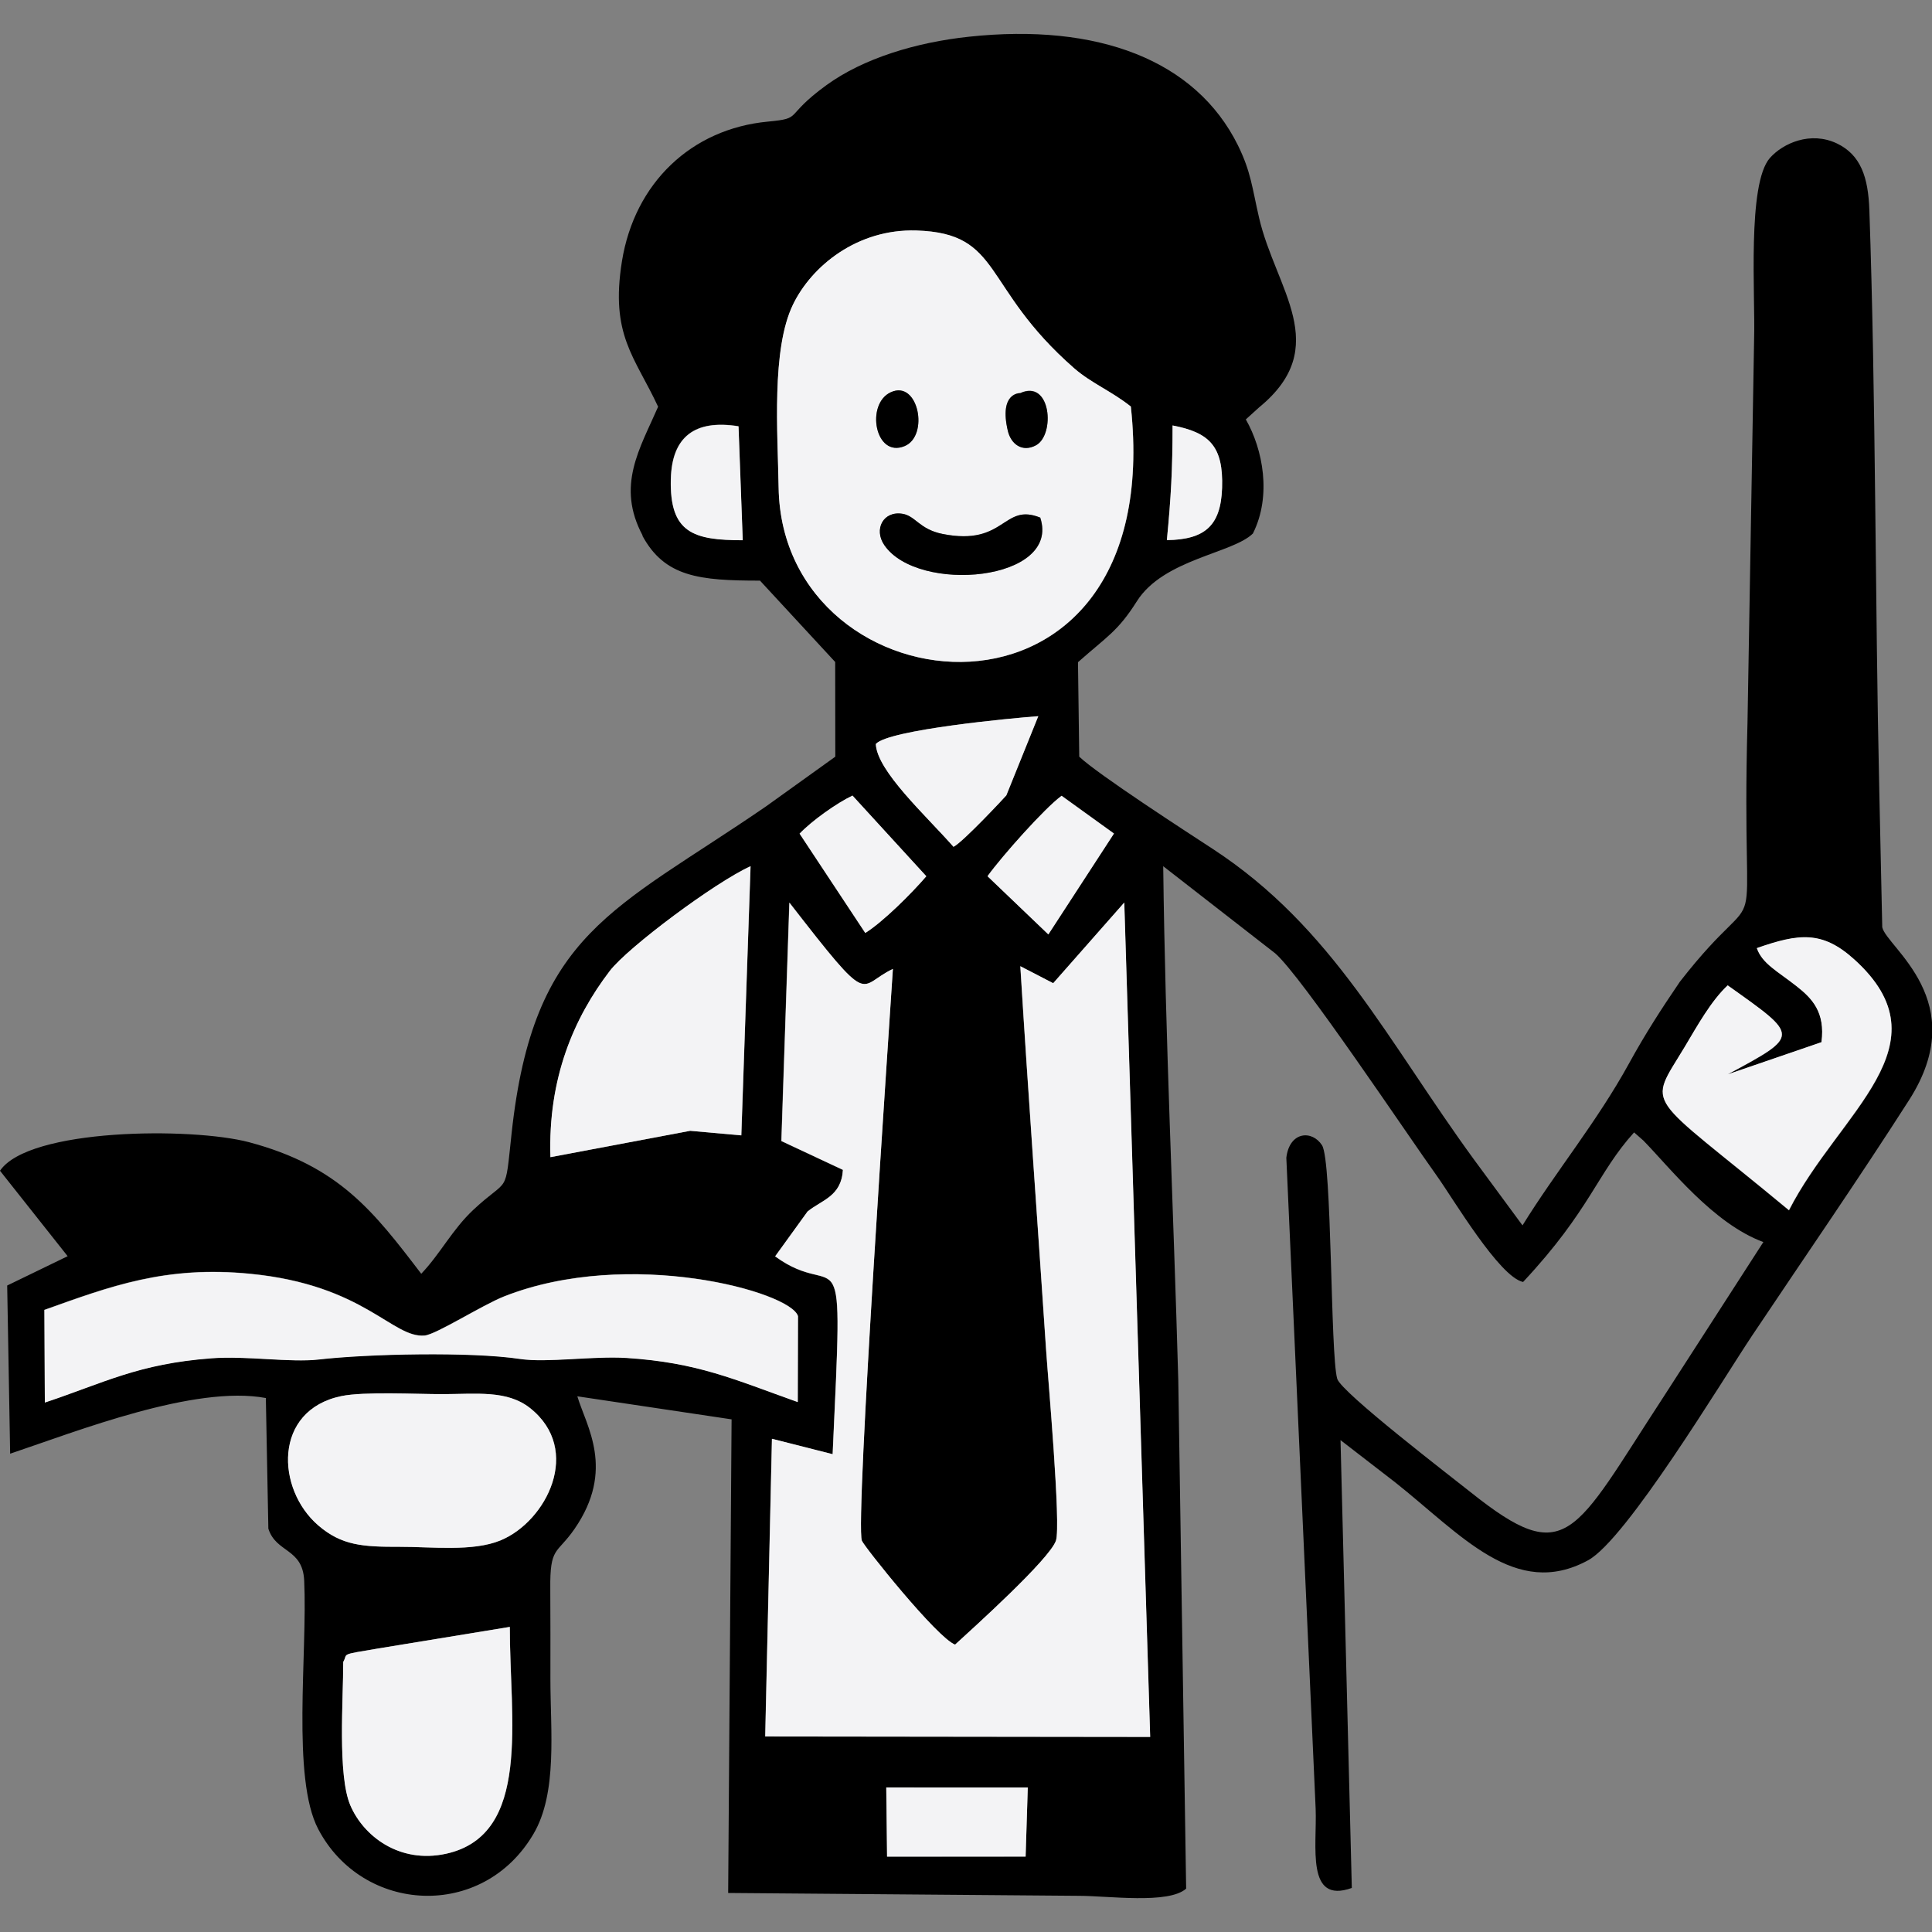 <?xml version="1.0" encoding="UTF-8"?>
<!DOCTYPE svg PUBLIC "-//W3C//DTD SVG 1.1//EN" "http://www.w3.org/Graphics/SVG/1.1/DTD/svg11.dtd">
<!-- Creator: CorelDRAW -->
<svg xmlns="http://www.w3.org/2000/svg" xml:space="preserve" width="16.933mm" height="16.933mm" style="shape-rendering:geometricPrecision; text-rendering:geometricPrecision; image-rendering:optimizeQuality; fill-rule:evenodd; clip-rule:evenodd"
viewBox="0 0 16.933 16.933"
 xmlns:xlink="http://www.w3.org/1999/xlink">
 <rect x="0" y="0" width="16.933" height="16.933" fill="#808080" stroke="none"/>
 <defs>
  <style type="text/css">
   <![CDATA[
    .fil0 {fill:black}
    .fil1 {fill:#F3F3F5}
   ]]>
  </style>
 </defs>
 <g id="Capa_x0020_1">
  <g id="_419908240">
   <path id="_375511304" class="fil0" d="M7.768 15.666l1.24 0.001 -0.019 0.605 -1.215 0.001 -0.007 -0.607zm-4.759 -1.1c0.046,-0.078 -0.044,-0.06 0.307,-0.118l1.153 -0.189c-0.002,0.804 0.195,1.822 -0.558,1.988 -0.409,0.09 -0.726,-0.154 -0.84,-0.425 -0.113,-0.266 -0.061,-0.933 -0.062,-1.256zm-0.016 -2.33c0.199,-0.041 0.653,-0.017 0.886,-0.017 0.298,-0 0.566,-0.036 0.766,0.121 0.465,0.367 0.145,0.995 -0.258,1.161 -0.244,0.101 -0.606,0.056 -0.882,0.056 -0.323,0.001 -0.508,-0.011 -0.713,-0.186 -0.372,-0.319 -0.399,-1.011 0.201,-1.135zm-2.603 -0.757c0.58,-0.208 1.062,-0.389 1.804,-0.316 1.002,0.098 1.245,0.567 1.528,0.541 0.101,-0.009 0.505,-0.267 0.697,-0.343 1.094,-0.43 2.511,-0.042 2.575,0.173l-0.002 0.753c-0.56,-0.199 -0.878,-0.346 -1.503,-0.387 -0.289,-0.019 -0.695,0.044 -0.931,0.009 -0.428,-0.064 -1.333,-0.045 -1.767,0.005 -0.247,0.029 -0.631,-0.034 -0.935,-0.011 -0.645,0.048 -0.943,0.215 -1.463,0.388l-0.004 -0.814zm6.528 -3.567c0.734,0.945 0.589,0.73 0.907,0.581 -0.023,0.387 -0.332,4.849 -0.272,5.011 0.019,0.052 0.66,0.854 0.817,0.911 0.16,-0.146 0.827,-0.747 0.884,-0.911 0.046,-0.132 -0.07,-1.428 -0.086,-1.671 -0.075,-1.125 -0.157,-2.243 -0.226,-3.364l0.288 0.149 0.623 -0.707 0.227 7.313 -3.374 -0.004 0.059 -2.609 0.532 0.135c0.096,-2.078 0.072,-1.313 -0.504,-1.734l0.284 -0.393c0.125,-0.102 0.297,-0.131 0.31,-0.365l-0.54 -0.253 0.07 -2.088zm-2.093 2.23c-0.022,-0.689 0.204,-1.219 0.52,-1.632 0.158,-0.206 0.924,-0.778 1.234,-0.918l-0.081 2.359 -0.448 -0.04 -1.225 0.231zm10.318 -1.505c0.628,0.447 0.639,0.435 0,0.78l0.822 -0.282c0.035,-0.264 -0.084,-0.385 -0.216,-0.489 -0.169,-0.134 -0.302,-0.198 -0.35,-0.334 0.368,-0.13 0.573,-0.154 0.851,0.097 0.835,0.751 -0.13,1.337 -0.57,2.2 -1.274,-1.057 -1.242,-0.882 -0.913,-1.432 0.111,-0.186 0.231,-0.403 0.376,-0.538zm-6.488 -0.957c0.124,-0.173 0.5,-0.597 0.65,-0.706l0.459 0.331 -0.575 0.884 -0.533 -0.51zm-1.647 -0.374c0.106,-0.111 0.326,-0.268 0.463,-0.333l0.647 0.707c-0.127,0.148 -0.379,0.4 -0.535,0.497l-0.576 -0.871zm0.669 -0.786c0.11,-0.124 1.198,-0.227 1.423,-0.243l-0.28 0.694c-0.005,0.008 -0.379,0.409 -0.463,0.451 -0.239,-0.273 -0.671,-0.664 -0.681,-0.902zm2.235 -2.956c0.325,3.027 -3.054,2.696 -3.087,0.712 -0.008,-0.483 -0.065,-1.214 0.126,-1.606 0.163,-0.336 0.563,-0.665 1.082,-0.649 0.759,0.024 0.564,0.491 1.383,1.208 0.149,0.13 0.331,0.202 0.496,0.335zm0.315 1.17c0.036,-0.368 0.05,-0.623 0.05,-1.005 0.325,0.062 0.445,0.183 0.434,0.547 -0.011,0.336 -0.155,0.453 -0.484,0.458zm-3.717 -0.001c-0.435,0.001 -0.643,-0.065 -0.631,-0.535 0.009,-0.371 0.21,-0.524 0.593,-0.463l0.037 0.997zm-0.881 -0.04c0.196,0.365 0.502,0.396 1.032,0.396l0.659 0.713 0.001 0.83 -0.609 0.437c-1.332,0.914 -2.038,1.102 -2.228,2.864 -0.061,0.563 -0.018,0.373 -0.337,0.672 -0.184,0.173 -0.288,0.384 -0.455,0.559 -0.419,-0.549 -0.721,-0.943 -1.509,-1.153 -0.503,-0.133 -1.93,-0.123 -2.183,0.25l0.593 0.749 -0.53 0.257 0.026 1.474c0.592,-0.199 1.618,-0.604 2.241,-0.488l0.022 1.145c0.068,0.214 0.3,0.169 0.314,0.454 0.03,0.638 -0.112,1.731 0.123,2.179 0.389,0.742 1.442,0.802 1.887,0.042 0.212,-0.361 0.148,-0.906 0.148,-1.358 0,-0.263 0.001,-0.525 -0.001,-0.787 -0.004,-0.377 0.057,-0.303 0.212,-0.527 0.36,-0.521 0.103,-0.902 0.025,-1.163l1.352 0.202 -0.03 4.151 3.074 0.025c0.258,0 0.785,0.075 0.94,-0.063l-0.069 -4.458c-0.042,-1.501 -0.114,-3.002 -0.132,-4.503l0.982 0.764c0.234,0.204 1.156,1.587 1.417,1.951 0.143,0.2 0.546,0.884 0.755,0.929 0.59,-0.631 0.65,-0.955 0.973,-1.311l0.081 0.071c0.233,0.238 0.613,0.729 1.052,0.89l-0.875 1.357c-0.791,1.21 -0.844,1.511 -1.69,0.836 -0.164,-0.131 -1.136,-0.876 -1.17,-0.995 -0.061,-0.212 -0.044,-1.906 -0.133,-2.046 -0.086,-0.135 -0.285,-0.124 -0.313,0.109l0.257 5.705c0.013,0.328 -0.088,0.84 0.317,0.695l-0.099 -3.925 0.479 0.37c0.578,0.458 1.054,1.03 1.691,0.683 0.335,-0.182 1.172,-1.571 1.436,-1.967 0.464,-0.694 0.929,-1.366 1.377,-2.066 0.556,-0.868 -0.198,-1.34 -0.235,-1.515l-0.026 -1.195c-0.037,-1.65 -0.03,-3.458 -0.087,-5.091 -0.01,-0.289 -0.076,-0.483 -0.283,-0.583 -0.232,-0.111 -0.474,-0.003 -0.589,0.127 -0.2,0.228 -0.127,1.209 -0.138,1.579l-0.058 3.368c-0.061,2.228 0.207,1.245 -0.593,2.273 -0.164,0.241 -0.304,0.458 -0.445,0.715 -0.281,0.512 -0.641,0.946 -0.934,1.42l-0.423 -0.574c-0.758,-1.038 -1.234,-2.034 -2.291,-2.725 -0.231,-0.151 -1.007,-0.653 -1.171,-0.809l-0.011 -0.828c0.255,-0.226 0.35,-0.271 0.516,-0.534 0.234,-0.37 0.84,-0.419 1.017,-0.594 0.166,-0.33 0.088,-0.738 -0.062,-1l0.117 -0.106c0.649,-0.532 0.143,-1.037 -0.001,-1.662 -0.061,-0.263 -0.07,-0.4 -0.185,-0.634 -0.371,-0.749 -1.231,-1.073 -2.358,-0.952 -0.461,0.049 -0.926,0.189 -1.251,0.426 -0.38,0.277 -0.196,0.288 -0.511,0.318 -0.669,0.063 -1.168,0.536 -1.279,1.224 -0.104,0.649 0.113,0.836 0.317,1.275 -0.159,0.366 -0.37,0.692 -0.135,1.13z"/>
   <path id="_374636568" class="fil1" d="M6.848 10l0.54 0.253c-0.014,0.234 -0.185,0.263 -0.31,0.365l-0.284 0.393c0.577,0.421 0.6,-0.344 0.504,1.734l-0.532 -0.135 -0.059 2.609 3.374 0.004 -0.227 -7.313 -0.623 0.707 -0.288 -0.149c0.069,1.121 0.151,2.24 0.226,3.364 0.016,0.243 0.132,1.539 0.086,1.671 -0.057,0.164 -0.724,0.764 -0.884,0.911 -0.156,-0.057 -0.797,-0.859 -0.817,-0.911 -0.06,-0.162 0.248,-4.624 0.272,-5.011 -0.318,0.149 -0.173,0.364 -0.907,-0.581l-0.07 2.088z"/>
   <path id="_419906488" class="fil1" d="M7.909 4.503c0.115,0.019 0.147,0.137 0.353,0.177 0.551,0.109 0.526,-0.277 0.856,-0.143 0.183,0.558 -1.074,0.671 -1.367,0.24 -0.094,-0.138 -0.009,-0.301 0.159,-0.274zm-0.102 -1.065c0.243,-0.112 0.339,0.383 0.121,0.472 -0.259,0.106 -0.344,-0.37 -0.121,-0.472zm1.133 0.007c0.272,-0.127 0.31,0.364 0.14,0.456 -0.121,0.066 -0.219,-0.01 -0.247,-0.127 -0.079,-0.335 0.105,-0.329 0.107,-0.33zm0.971 0.118c-0.166,-0.133 -0.347,-0.205 -0.496,-0.335 -0.819,-0.716 -0.623,-1.184 -1.383,-1.208 -0.519,-0.016 -0.919,0.312 -1.082,0.649 -0.19,0.392 -0.134,1.123 -0.126,1.606 0.033,1.985 3.412,2.316 3.087,-0.712z"/>
   <path id="_419906752" class="fil1" d="M0.389 11.479l0.004 0.814c0.52,-0.173 0.818,-0.34 1.463,-0.388 0.304,-0.023 0.687,0.039 0.935,0.011 0.435,-0.05 1.339,-0.07 1.767,-0.005 0.236,0.035 0.641,-0.027 0.931,-0.009 0.625,0.04 0.943,0.187 1.503,0.387l0.002 -0.753c-0.064,-0.215 -1.482,-0.604 -2.575,-0.173 -0.193,0.076 -0.596,0.334 -0.697,0.343 -0.284,0.025 -0.527,-0.443 -1.528,-0.541 -0.742,-0.073 -1.224,0.109 -1.804,0.316z"/>
   <path id="_419907016" class="fil1" d="M4.824 10.142l1.225 -0.231 0.448 0.04 0.081 -2.359c-0.31,0.14 -1.076,0.711 -1.234,0.918 -0.316,0.413 -0.542,0.942 -0.52,1.632z"/>
   <path id="_419906320" class="fil1" d="M2.992 12.236c-0.6,0.124 -0.573,0.817 -0.201,1.135 0.204,0.175 0.39,0.187 0.713,0.186 0.276,-0.001 0.638,0.044 0.882,-0.056 0.403,-0.166 0.723,-0.794 0.258,-1.161 -0.2,-0.158 -0.468,-0.122 -0.766,-0.121 -0.234,0 -0.687,-0.024 -0.886,0.017z"/>
   <path id="_419906512" class="fil1" d="M15.398 8.311c0.048,0.136 0.181,0.201 0.35,0.334 0.132,0.104 0.251,0.225 0.216,0.489l-0.822 0.282c0.639,-0.345 0.628,-0.333 0,-0.78 -0.145,0.135 -0.265,0.352 -0.376,0.538 -0.33,0.55 -0.361,0.375 0.913,1.432 0.44,-0.863 1.405,-1.448 0.57,-2.2 -0.278,-0.25 -0.482,-0.226 -0.851,-0.097z"/>
   <path id="_419907616" class="fil1" d="M3.008 14.566c0.001,0.323 -0.051,0.991 0.062,1.256 0.115,0.27 0.431,0.515 0.84,0.425 0.753,-0.167 0.556,-1.184 0.558,-1.988l-1.153 0.189c-0.351,0.059 -0.261,0.041 -0.307,0.118z"/>
   <path id="_419907280" class="fil1" d="M7.676 6.52c0.009,0.238 0.442,0.63 0.681,0.902 0.084,-0.042 0.457,-0.443 0.463,-0.451l0.28 -0.694c-0.225,0.016 -1.313,0.119 -1.423,0.243z"/>
   <polygon id="_419907784" class="fil1" points="7.775,16.272 8.989,16.272 9.008,15.666 7.768,15.666 "/>
   <path id="_419907424" class="fil1" d="M8.655 7.68l0.533 0.51 0.575 -0.884 -0.459 -0.331c-0.149,0.109 -0.525,0.532 -0.65,0.706z"/>
   <path id="_419907736" class="fil1" d="M7.008 7.306l0.576 0.871c0.156,-0.097 0.408,-0.349 0.535,-0.497l-0.647 -0.707c-0.138,0.065 -0.357,0.221 -0.463,0.333z"/>
   <path id="_419907664" class="fil1" d="M6.51 4.734l-0.037 -0.997c-0.383,-0.062 -0.584,0.092 -0.593,0.463 -0.012,0.47 0.196,0.536 0.631,0.535z"/>
   <path id="_419907112" class="fil0" d="M9.118 4.537c-0.33,-0.134 -0.304,0.253 -0.856,0.143 -0.205,-0.041 -0.237,-0.159 -0.353,-0.177 -0.168,-0.027 -0.253,0.136 -0.159,0.274 0.293,0.431 1.55,0.317 1.367,-0.24z"/>
   <path id="_419908096" class="fil1" d="M10.227 4.734c0.329,-0.005 0.473,-0.122 0.484,-0.458 0.012,-0.363 -0.109,-0.485 -0.434,-0.547 -0,0.382 -0.014,0.636 -0.05,1.005z"/>
   <path id="_419907904" class="fil0" d="M8.94 3.446c-0.002,0.001 -0.185,-0.006 -0.107,0.33 0.027,0.116 0.126,0.192 0.247,0.127 0.17,-0.092 0.132,-0.583 -0.14,-0.456z"/>
   <path id="_419908432" class="fil0" d="M7.807 3.438c-0.222,0.102 -0.138,0.579 0.121,0.472 0.218,-0.089 0.121,-0.585 -0.121,-0.472z"/>
  </g>
 </g>
</svg>
